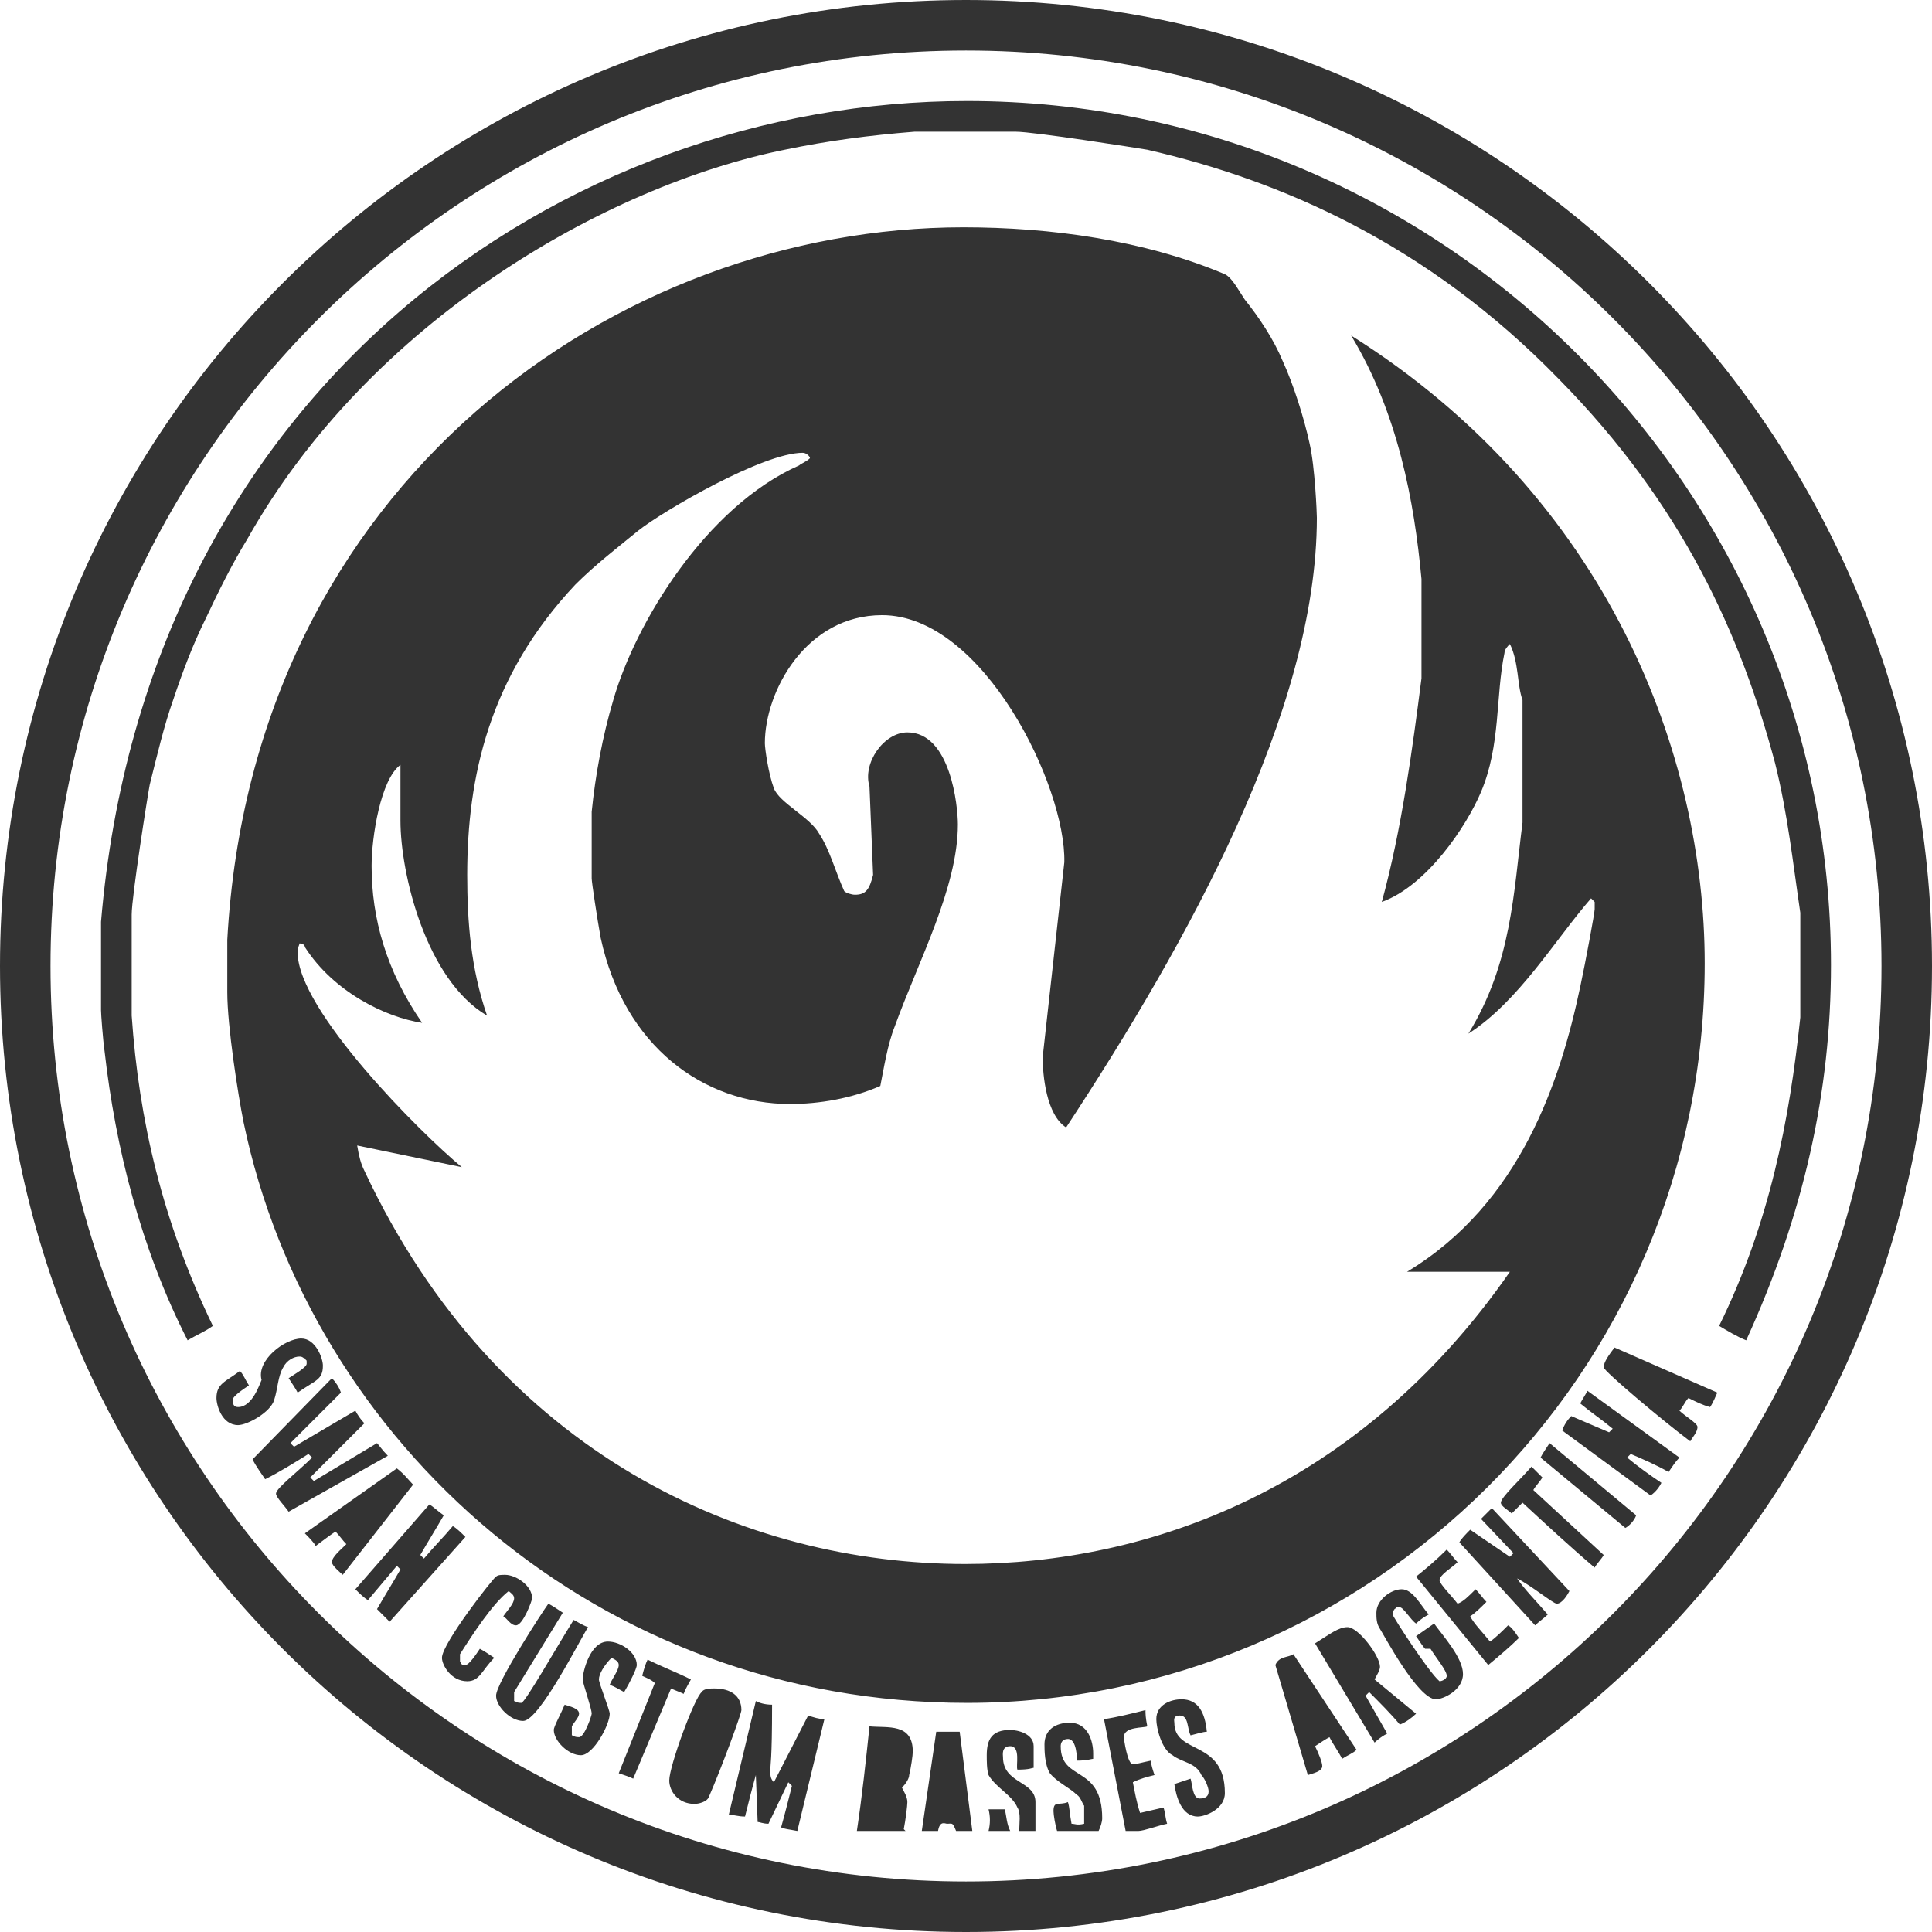 <?xml version="1.0" standalone="no"?>
<!-- Generator: Adobe Fireworks 10, Export SVG Extension by Aaron Beall (http://fireworks.abeall.com) . Version: 0.6.1  -->
<!DOCTYPE svg PUBLIC "-//W3C//DTD SVG 1.1//EN" "http://www.w3.org/Graphics/SVG/1.1/DTD/svg11.dtd">
<svg id="logo.1-P%E1gina%201" viewBox="0 0 1071 1071" style="background-color:#33333300" version="1.1"
	xmlns="http://www.w3.org/2000/svg" xmlns:xlink="http://www.w3.org/1999/xlink" xml:space="preserve"
	x="0px" y="0px" width="1071px" height="1071px"
>
	<path id="Elipse" d="M 14 535.5 C 14 247.48 247.48 14 535.5 14 C 823.52 14 1057 247.48 1057 535.5 C 1057 823.52 823.52 1057 535.5 1057 C 247.48 1057 14 823.52 14 535.5 Z" stroke="#333333" stroke-width="28" fill="none"/>
	<path d="M 1015 535 C 1015 605 1000 673 968 743 C 963 741 958 738 953 735 C 981 678 992 621 998 564 L 998 506 C 994 479 991 451 984 423 C 965 352 933 280 864 210 C 791 135 710 100 636 83 C 630 82 573 73 563 73 L 507 73 C 482 75 459 78 435 83 C 336 103 205 178 137 299 C 129 312 121 328 114 343 C 107 357 101 373 96 388 C 91 402 87 419 83 435 C 82 440 73 497 73 507 L 73 563 C 77 621 90 677 118 735 C 114 738 109 740 104 743 C 78 692 64 636 58 583 C 57 576 56 562 56 560 L 56 511 C 81 215 313 56 536 56 C 801 56 1015 272 1015 535 ZM 679 152 C 683 154 686 160 690 166 C 698 176 706 188 711 200 C 717 213 723 232 726 246 C 729 259 730 285 730 287 C 730 394 658 523 591 625 C 580 618 578 596 578 586 L 590 478 C 591 436 545 341 489 341 C 447 341 424 383 424 412 C 424 415 426 429 429 437 C 432 445 449 453 454 462 C 460 471 463 483 468 494 C 469 495 472 496 474 496 C 480 496 482 493 484 485 L 482 436 C 478 423 490 406 503 406 C 527 406 531 447 531 457 C 531 492 509 533 496 569 C 492 579 490 592 488 602 C 472 609 454 612 438 612 C 390 612 346 580 333 520 C 331 509 328 489 328 487 L 328 450 C 330 430 334 408 340 388 C 352 346 391 281 443 258 C 444 257 447 256 449 254 C 449 253 447 251 445 251 C 423 251 368 283 354 294 C 343 303 330 313 319 324 C 271 375 259 431 259 485 C 259 511 261 537 270 563 C 236 543 222 484 222 455 L 222 424 C 211 432 206 464 206 480 C 206 509 214 538 234 567 C 214 564 185 550 169 525 C 169 524 168 523 166 523 C 166 524 165 525 165 528 C 165 560 233 628 256 647 L 198 635 C 199 641 200 645 202 649 C 276 807 414 867 535 867 C 636 867 753 826 837 705 L 781 705 L 780 705 C 843 667 865 599 876 547 C 879 533 884 506 884 504 L 884 500 L 882 498 C 862 521 842 555 814 573 C 838 534 839 495 844 456 L 844 388 C 841 380 842 367 837 357 C 836 358 834 360 834 362 C 829 386 832 413 821 439 C 813 458 791 491 766 500 C 777 460 783 415 788 376 L 788 321 C 784 278 775 229 749 186 C 892 276 945 419 945 534 C 945 763 759 944 536 944 C 332 944 172 800 135 622 C 132 607 126 569 126 550 L 126 521 C 140 267 343 126 534 126 C 582 126 634 133 679 152 ZM 179 757 C 179 765 175 765 165 772 C 164 770 162 767 160 764 C 163 762 170 758 170 756 C 170 753 170 755 169 753 C 168 753 168 752 166 752 C 163 752 159 754 157 758 C 154 763 154 770 152 776 C 150 783 137 790 132 790 C 123 790 120 779 120 775 C 120 767 125 766 133 760 C 135 762 136 765 138 768 C 135 770 129 774 129 776 C 129 779 130 780 132 780 C 140 780 144 767 145 765 C 142 754 158 742 167 742 C 175 742 179 753 179 757 ZM 952 772 C 951 774 950 777 948 780 C 944 779 940 777 936 775 C 934 777 933 780 931 782 C 934 785 941 789 941 791 C 941 794 938 797 937 799 C 921 787 889 760 889 758 C 889 755 892 751 895 747 L 952 772 ZM 189 772 L 161 800 L 163 802 L 197 782 C 198 784 200 787 202 789 L 172 819 L 174 821 L 209 800 C 210 801 212 804 215 807 L 160 838 C 158 835 153 830 153 828 C 153 825 165 816 173 808 L 171 806 C 163 811 155 816 147 820 C 145 817 142 813 140 809 L 184 764 C 186 766 188 769 189 772 ZM 926 771 C 926 772 925 774 924 775 C 921 774 917 770 914 767 C 919 768 923 770 926 771 ZM 931 808 C 929 810 927 813 925 816 C 918 812 911 809 904 806 L 902 808 C 908 813 915 818 921 822 C 920 824 918 827 915 829 L 866 793 C 867 790 869 787 871 785 L 892 794 L 894 792 C 888 787 882 783 876 778 C 877 776 879 773 880 771 L 931 808 ZM 907 840 C 906 843 903 846 901 847 L 854 808 C 855 806 857 803 859 800 L 907 840 ZM 855 819 C 854 821 851 824 850 826 L 889 862 C 888 864 885 867 884 869 C 871 858 857 845 844 833 L 838 839 C 836 837 832 835 832 833 C 832 830 843 820 849 813 L 855 819 ZM 229 823 L 190 873 C 189 872 184 868 184 866 C 184 863 189 859 192 856 C 190 854 188 851 186 849 C 183 851 179 854 175 857 C 174 855 171 852 169 850 L 220 814 C 224 817 227 821 229 823 ZM 246 840 C 242 847 237 855 233 862 L 235 864 C 240 858 246 852 251 846 C 253 847 256 850 258 852 L 216 899 L 209 892 C 213 885 218 877 222 870 L 220 868 C 215 874 209 881 204 887 C 202 886 199 883 197 881 L 238 834 C 240 835 243 838 246 840 ZM 870 882 C 869 884 866 889 863 889 C 861 889 849 879 841 875 C 845 881 852 888 858 895 C 856 897 853 899 851 901 L 809 855 C 810 853 813 850 815 848 L 837 863 L 839 861 L 821 842 L 827 836 L 870 882 ZM 197 847 C 196 846 196 847 196 844 C 196 842 202 838 205 837 C 204 840 200 844 197 847 ZM 808 866 C 805 869 798 873 798 876 C 798 878 805 885 808 889 C 811 888 814 885 818 881 C 820 883 822 886 824 888 C 821 891 818 894 815 896 C 817 900 822 905 826 910 C 829 908 833 904 836 901 C 838 902 840 905 842 908 C 837 913 831 918 825 923 L 785 874 C 790 870 796 865 802 859 C 804 861 806 864 808 866 ZM 295 886 C 295 887 290 901 286 901 C 283 901 281 897 279 896 C 281 893 285 889 285 886 C 285 884 283 883 282 882 C 273 889 262 906 255 917 L 255 921 C 256 922 255 923 258 923 C 260 923 264 917 266 914 C 268 915 271 917 274 919 C 267 926 266 932 259 932 C 250 932 245 923 245 919 C 245 911 274 874 275 874 C 276 873 278 873 280 873 C 286 873 295 879 295 886 ZM 792 895 C 790 896 787 898 785 900 C 782 898 778 891 776 891 C 773 891 775 891 773 892 C 773 893 772 892 772 895 C 772 896 792 927 798 932 C 799 932 802 931 802 929 C 802 926 796 919 793 914 C 792 914 791 914 790 914 C 789 913 787 910 785 907 C 788 905 792 902 795 900 C 800 907 811 919 811 928 C 811 937 800 942 796 942 C 786 942 767 906 765 903 C 763 900 763 897 763 894 C 763 887 771 881 777 881 C 783 881 787 889 792 895 ZM 312 894 L 285 938 L 285 943 C 286 943 286 944 289 944 C 291 944 308 914 318 898 C 320 899 323 901 326 902 C 322 908 299 954 290 954 C 283 954 275 946 275 940 C 275 933 301 893 304 889 C 306 890 309 892 312 894 ZM 765 924 C 765 926 763 929 762 931 L 785 950 C 783 952 779 955 776 956 C 771 950 765 944 759 938 L 757 940 C 761 947 765 954 769 961 C 767 962 764 964 762 966 L 729 911 C 737 906 742 902 747 902 C 753 902 765 918 765 924 ZM 353 923 C 353 925 349 933 346 938 C 344 937 341 935 338 934 C 339 931 343 926 343 923 C 343 921 341 920 339 919 C 335 923 332 928 332 931 C 332 933 338 948 338 950 C 338 956 329 973 322 973 C 315 973 307 965 307 959 C 307 957 311 950 313 945 C 316 946 321 947 321 950 C 321 952 318 955 317 957 L 317 962 C 318 962 318 963 321 963 C 324 963 328 951 328 950 C 328 947 323 933 323 931 C 323 927 327 910 337 910 C 344 910 353 916 353 923 ZM 748 913 C 750 916 752 920 754 923 L 754 926 L 752 928 C 749 925 744 917 744 915 C 744 912 744 914 745 913 L 748 913 ZM 752 970 C 750 972 747 973 744 975 C 742 971 739 967 737 963 C 735 964 732 966 729 968 C 731 972 733 977 733 979 C 733 982 728 983 725 984 L 707 923 C 709 918 714 919 717 917 L 752 970 ZM 383 931 C 382 933 380 936 379 939 C 377 938 374 937 372 936 L 351 986 C 349 985 346 984 343 983 L 363 933 C 361 931 358 930 356 929 C 357 925 358 922 359 920 C 367 924 375 927 383 931 ZM 411 948 C 411 950 400 980 393 996 C 392 999 387 1000 385 1000 C 376 1000 371 993 371 987 C 371 979 385 941 389 938 C 390 936 394 936 396 936 C 405 936 411 940 411 948 ZM 669 960 C 667 960 664 961 660 962 C 658 958 659 951 654 951 C 650 951 651 954 651 955 C 651 973 679 964 679 994 C 679 1003 668 1007 664 1007 C 655 1007 652 996 651 989 C 654 988 657 987 660 986 C 661 989 661 997 665 997 C 668 997 670 996 670 993 C 670 991 668 986 666 984 C 663 977 655 977 650 973 C 644 970 641 958 641 953 C 641 945 649 942 655 942 C 664 942 668 949 669 960 ZM 428 945 C 428 976 427 979 427 981 C 427 984 427 986 429 988 L 448 951 C 451 952 454 953 457 953 L 442 1015 C 437 1014 435 1014 433 1013 C 435 1006 437 998 439 990 L 437 988 L 426 1011 C 423 1011 421 1010 420 1010 L 419 984 C 417 991 415 999 413 1007 C 409 1007 407 1006 404 1006 L 419 943 C 421 944 424 945 428 945 ZM 731 955 C 730 955 728 956 727 957 C 726 953 724 948 723 943 C 725 946 729 951 731 955 ZM 400 947 L 400 951 L 386 989 L 382 989 L 382 984 L 396 947 L 400 947 ZM 636 957 C 634 958 623 957 623 963 C 623 964 625 978 628 978 C 630 978 633 977 638 976 C 638 978 639 981 640 984 C 636 985 632 986 628 988 C 629 993 630 999 632 1005 C 636 1004 641 1003 645 1002 C 646 1005 646 1008 647 1011 C 642 1012 634 1015 631 1015 L 624 1015 L 612 953 C 619 952 627 950 635 948 C 635 950 635 952 636 957 ZM 606 972 L 606 975 C 605 975 603 976 597 976 C 597 975 597 964 592 964 C 589 964 588 966 588 968 C 588 988 611 978 611 1008 C 611 1010 610 1013 609 1015 L 586 1015 C 585 1012 584 1006 584 1004 C 584 998 587 1001 592 999 C 593 1002 593 1006 594 1011 C 596 1011 597 1012 601 1011 L 601 1001 C 600 1000 599 996 597 995 C 593 991 586 988 582 983 C 579 978 579 970 579 967 C 579 959 585 955 593 955 C 603 955 606 965 606 972 ZM 506 971 C 506 973 505 980 504 984 C 504 986 502 989 500 991 C 501 993 503 996 503 999 C 503 1001 502 1009 501 1014 L 502 1015 L 475 1015 C 478 995 480 976 482 957 C 492 958 506 955 506 971 ZM 573 968 L 573 980 C 572 980 571 981 564 981 C 563 979 566 968 560 968 C 555 968 556 973 556 974 C 556 989 574 987 574 999 L 574 1015 L 565 1015 C 565 1011 566 1005 564 1002 C 561 995 552 991 548 984 C 547 981 547 976 547 973 C 547 964 550 959 560 959 C 564 959 573 961 573 968 ZM 539 1015 L 530 1015 C 528 1010 528 1011 525 1011 C 524 1011 521 1009 520 1015 L 511 1015 L 519 960 L 532 960 L 539 1015 ZM 494 968 C 495 969 496 970 496 972 C 496 975 495 980 494 984 L 490 984 C 490 970 491 969 490 968 L 494 968 ZM 524 1000 L 524 989 C 525 988 525 986 526 986 C 526 989 528 987 524 1000 ZM 492 996 C 493 997 493 996 493 999 C 493 1001 492 1008 490 1012 C 485 1010 486 1009 486 1008 C 486 1005 487 1000 486 996 L 492 996 ZM 557 1003 C 558 1007 558 1011 560 1015 L 548 1015 C 549 1011 549 1007 548 1003 L 557 1003 Z" fill="#333333"/>
</svg>